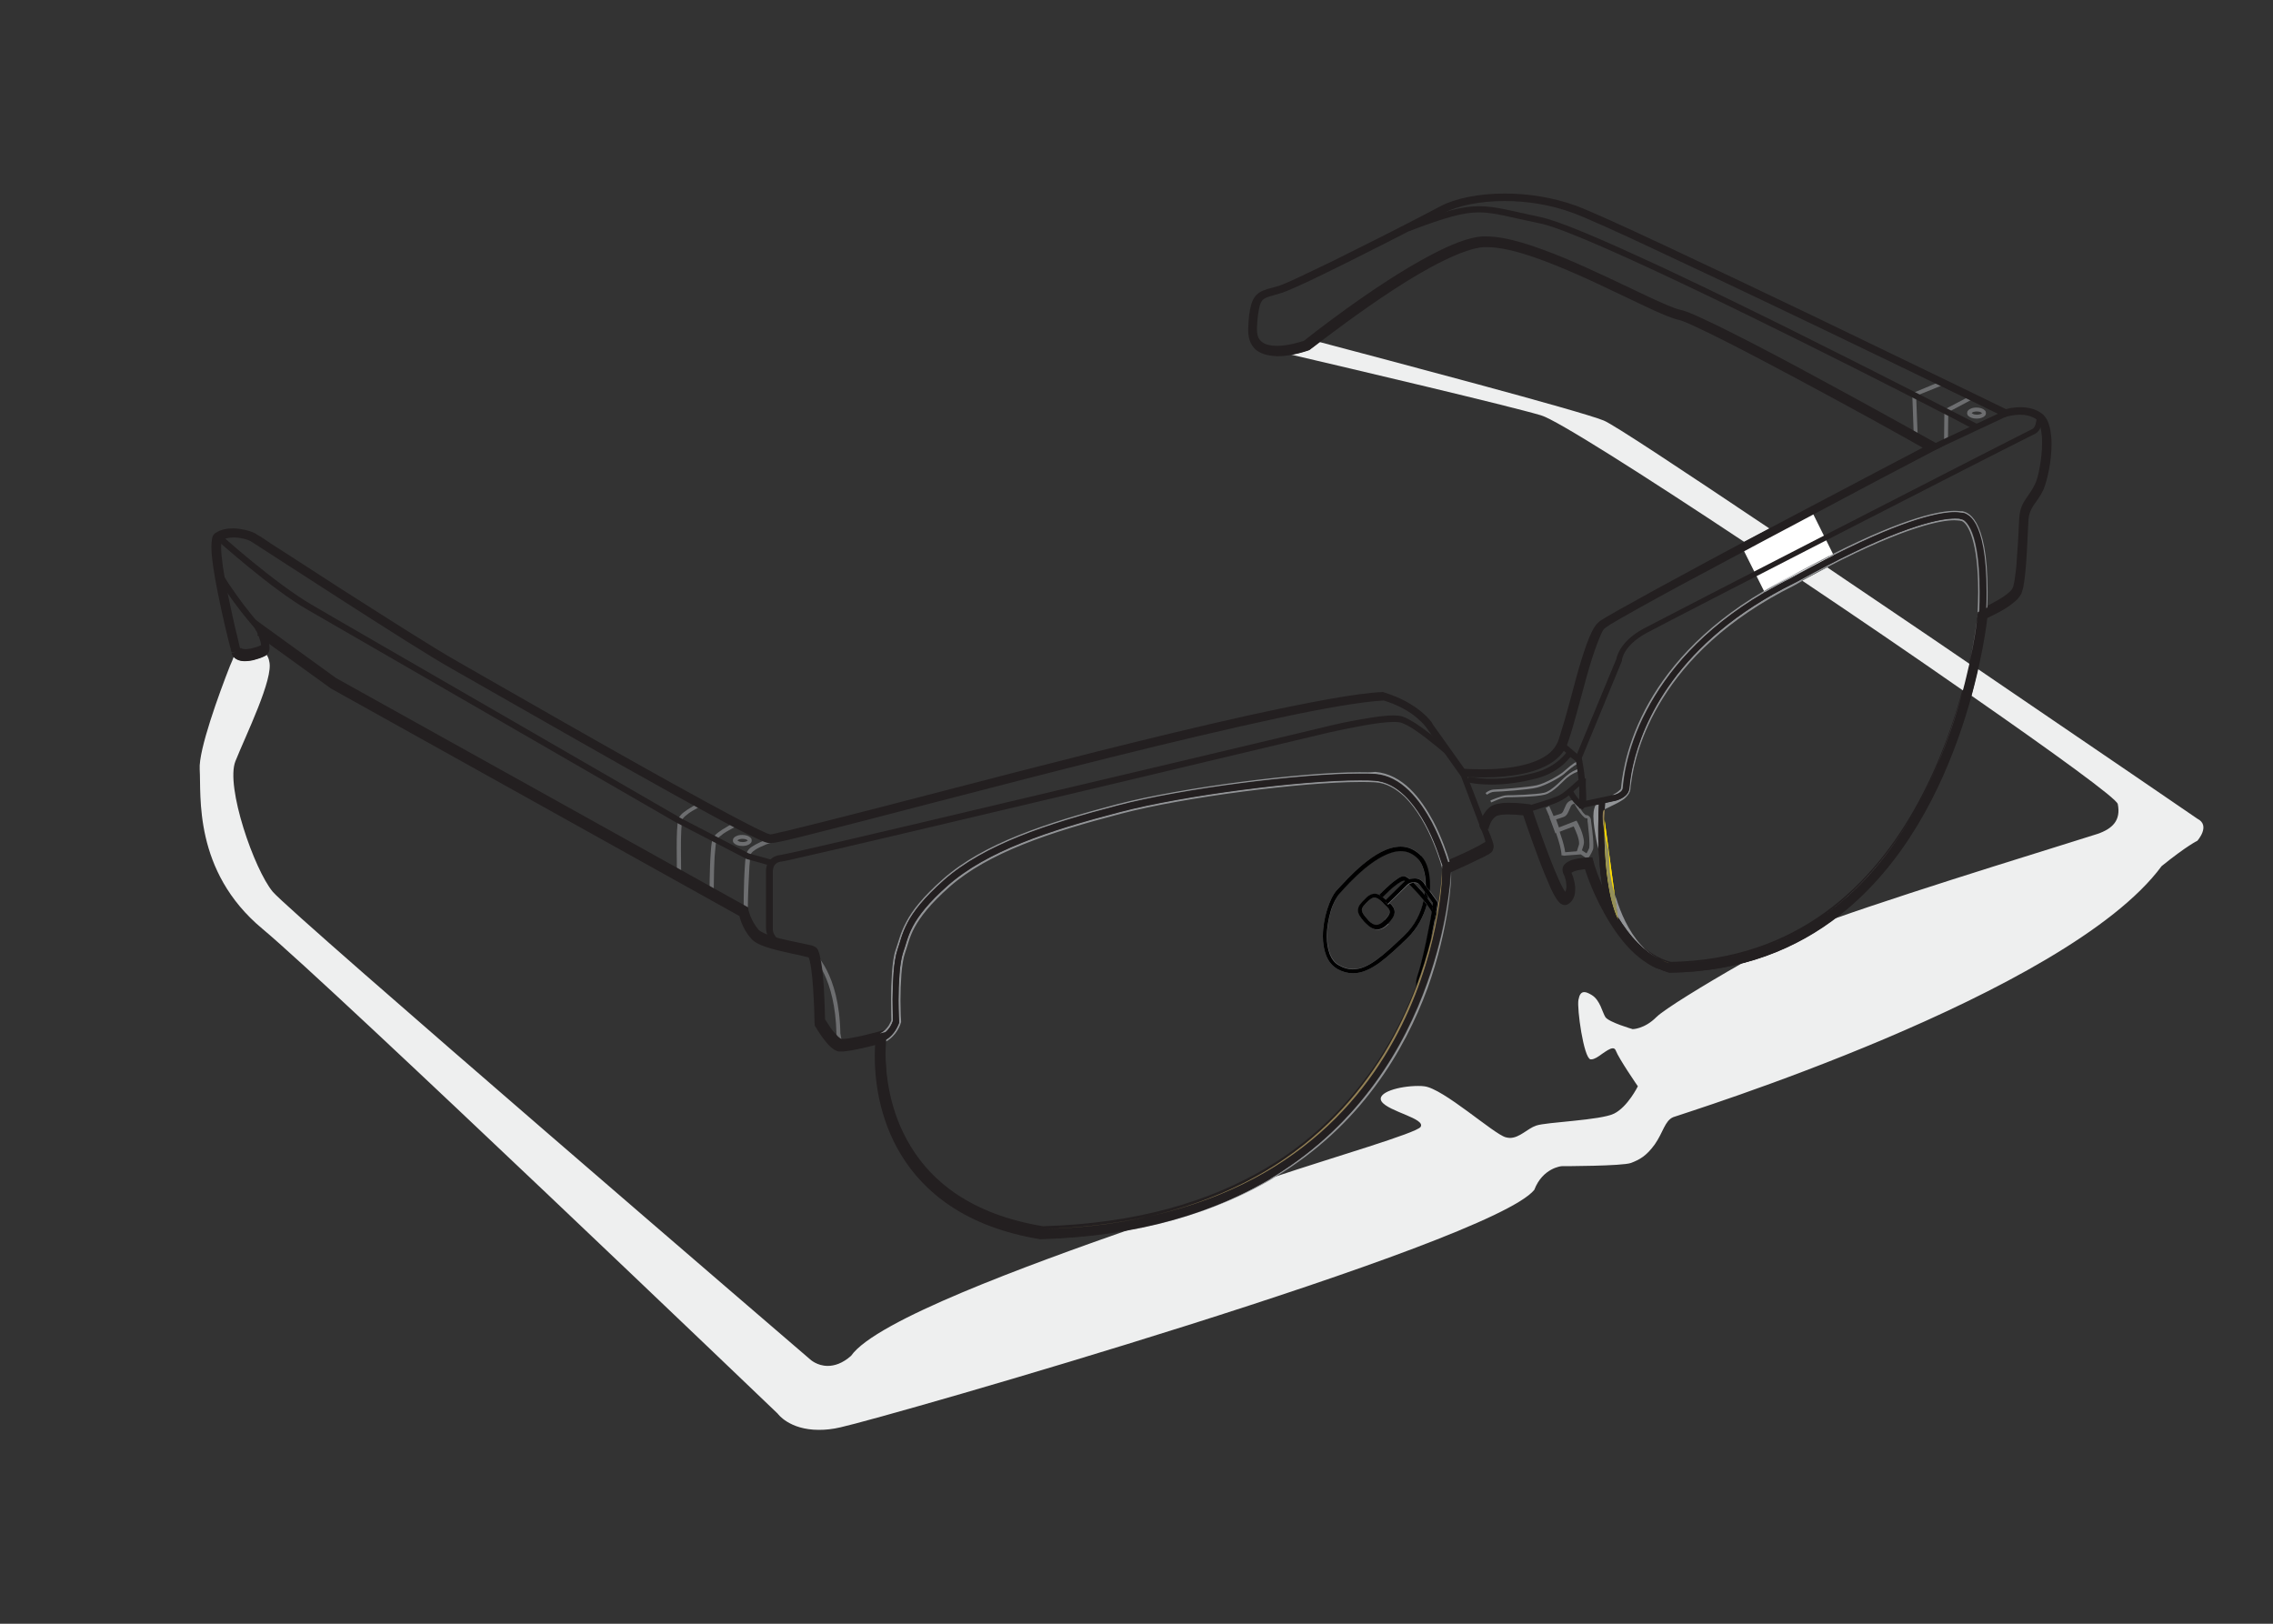 <?xml version="1.0" encoding="utf-8"?>
<!-- Generator: Adobe Illustrator 19.1.0, SVG Export Plug-In . SVG Version: 6.00 Build 0)  -->
<svg version="1.1" id="Layer_1" xmlns="http://www.w3.org/2000/svg" xmlns:xlink="http://www.w3.org/1999/xlink" x="0px" y="0px"
	 viewBox="0 0 700 500" style="enable-background:new 0 0 700 500;" xml:space="preserve">
<rect x="0" y="0" width="700" height="500" fill="#333333" stroke="none"/>
<style type="text/css">
	.st0{clip-path:url(#SVGID_2_);fill:#EEEFEF;}
	.st1{clip-path:url(#SVGID_2_);fill:#6D6E70;}
	.st2{fill:#6D6E70;}
	.st3{clip-path:url(#SVGID_4_);fill:#6D6E70;}
	.st4{fill:#FFFFFF;}
	.st5{clip-path:url(#SVGID_6_);fill:#808184;}
	.st6{clip-path:url(#SVGID_6_);fill:#231F20;}
	.st7{fill:#231F20;}
	.st8{clip-path:url(#SVGID_8_);fill:#231F20;}
	.st9{clip-path:url(#SVGID_10_);fill:#231F20;}
	.st10{clip-path:url(#SVGID_12_);fill:#FFF100;}
	.st11{clip-path:url(#SVGID_12_);fill:#231F20;}
	.st12{clip-path:url(#SVGID_12_);}
	.st13{clip-path:url(#SVGID_12_);fill:#938155;}
	.st14{clip-path:url(#SVGID_12_);fill:#929497;}
	.st15{clip-path:url(#SVGID_12_);fill:#8D8F91;}
	.st16{clip-path:url(#SVGID_12_);fill:#EEEFEF;}
	.st17{clip-path:url(#SVGID_12_);fill:#FFD900;}
	.st18{clip-path:url(#SVGID_12_);fill:#948F5A;}
</style>
<g>
	<defs>
		<rect id="SVGID_1_" x="61.5" y="59.6" width="617" height="380.8"/>
	</defs>
	<clipPath id="SVGID_2_">
		<use xlink:href="#SVGID_1_"  style="overflow:visible;"/>
	</clipPath>
	<path class="st0" d="M402.7,104.6c-0.2,0-0.2,0.1-0.2,0.2C402.5,104.7,402.6,104.6,402.7,104.6 M406.3,105.3
		c-0.5,0.4-0.9,0.7-1.2,1c-1.1,0.8-1.7,1.3-1.7,1.3l-0.2,0.1l-0.2,0.1c-0.1,0-2.4,0.9-5.4,1.4c18.4,4.3,66.9,15.7,77,18.7
		c4.8,1.4,31.4,18.3,62.6,39c2.6-1.4,5.2-2.8,7.8-4.1c-27-18.1-48.1-32.1-51.1-33.3C486.6,126.5,427.4,110.9,406.3,105.3
		 M397.2,106.4l-0.6,0.1C396.8,106.5,397,106.5,397.2,106.4 M82.1,201.6c-0.1,0.1-0.2,0.2-0.3,0.2c-0.7,0.4-1.7,0.8-2.8,1.1
		c-1.1,0.3-2.4,0.6-3.6,0.6c-0.8,0-1.6-0.1-2.4-0.5c-0.4-0.2-0.7-0.4-1-0.8c-0.3,0.8-0.7,1.8-1.2,2.9c-3.3,8.4-9.7,25.9-9.3,31.8
		c0.5,7.8-2.1,31.3,19.3,49.1c21.4,17.8,158.7,149.3,158.7,149.3s3.5,5,12.7,5c2,0,4.2-0.2,6.7-0.8c14.1-3.1,200-56.4,213.6-73.1
		c2.6-6.8,8.4-7.3,8.4-7.3s18.8,0,21.4-1c2.6-1,4.7-2.1,7.3-5.7c2.6-3.7,3.1-7.3,5.7-8.4c2.6-1,121.1-37.6,150.4-77.3
		c7.8-6.3,11-7.8,11-7.8s4.2-4.7,0-6.8c0,0-31.1-21.3-67.6-46.1c-0.6,2.5-1.2,5.3-2,8.2c25.6,17.8,44.8,31.7,45.1,33.4
		c1,5-1.6,7.6-6.3,9.2c-3.8,1.3-55.1,16.9-81,26.1c-8,6-17.4,10.8-28.4,13.7c-11.6,6.6-24,14.2-26.4,16.6c-3.7,3.7-7.3,3.7-7.3,3.7
		s-7.3-2.1-8.4-3.7c-1-1.6-1.6-5.2-4.2-6.8c-1-0.6-1.7-0.9-2.3-0.9c-1,0-1.5,0.8-1.8,2.4c-0.5,2.6,1.6,17.8,3.7,18.3
		c0.1,0,0.2,0,0.3,0c0.9,0,2.1-0.8,3.3-1.7c1.2-0.8,2.4-1.7,3.3-1.7c0.4,0,0.7,0.2,0.9,0.7c1,2.6,6.8,11,6.8,11s-3.1,6.3-7.3,8.4
		c-4.2,2.1-20.9,2.6-24,3.7c-2.7,0.9-5.1,3.8-8.1,3.8c-0.4,0-0.9-0.1-1.3-0.2c-3.7-1-19.3-15.1-25.1-15.7c-0.6-0.1-1.2-0.1-1.9-0.1
		c-5.7,0-13,2-11.2,4.8c2.1,3.1,13.6,5.2,12,7.8c-1.2,1.9-26.8,9.3-45,15.4c-11.9,7.1-26.3,12.7-43.8,15.9
		c-32,11.2-79,28.3-86.6,39.2c-2.7,2.4-5.2,3.1-7.2,3.1c-3.3,0-5.4-2-5.4-2S89.7,281.4,84,274.6c-5.7-6.8-14.6-32.4-11.5-40.2
		c3.1-7.8,11.9-25.6,10.4-30.8C82.8,202.9,82.5,202.2,82.1,201.6"/>
	<path class="st1" d="M249.8,294.1L249.8,294.1c0.8,0.7,7.4,6.9,7.8,24.2l0,0.1l0,0l0.7,3.9l1.2-0.2c0,0,0,0-0.7-3.9l-0.6,0.1l0.6,0
		c-0.3-18.7-8.1-25-8.2-25.1L249.8,294.1z"/>
	<path class="st1" d="M237.6,258c0,0-1.7,0.5-3.4,1.3c-0.9,0.4-1.8,0.9-2.6,1.4c-0.8,0.5-1.4,1.2-1.7,2c-0.2,0.7-0.4,2.1-0.5,3.9
		c-0.4,5.4-0.4,14.1-0.4,14.1l1.3,0c0,0,0-3.9,0.2-8c0.1-2.1,0.2-4.2,0.3-6c0.1-1.8,0.3-3.2,0.4-3.6c0.1-0.4,0.6-0.9,1.2-1.3
		c1-0.7,2.4-1.3,3.6-1.8c0.6-0.2,1.1-0.4,1.5-0.5c0.4-0.1,0.6-0.2,0.6-0.2L237.6,258z"/>
	<path class="st1" d="M216.6,246.6c0,0-1.7,0.7-3.4,1.8c-0.9,0.5-1.8,1.1-2.6,1.7c-0.8,0.6-1.4,1.3-1.7,2.1c-0.2,0.7-0.3,2-0.4,3.6
		c-0.1,1.6-0.1,3.6-0.1,5.6c0,4.4,0.1,8.6,0.1,8.6l1.3,0c0,0-0.1-4.2-0.1-8.6c0-2,0-3.9,0.1-5.6c0.1-1.6,0.2-2.9,0.3-3.3
		c0.1-0.4,0.6-1,1.3-1.5c1-0.9,2.5-1.7,3.6-2.3c0.6-0.3,1.1-0.6,1.5-0.7c0.4-0.2,0.6-0.3,0.6-0.3L216.6,246.6z"/>
	<path class="st1" d="M230.9,258.8h-0.6h0.1l-0.1,0l0,0h0.1l-0.1,0l-0.1,0.1c-0.2,0.2-0.8,0.4-1.5,0.4c-0.5,0-1-0.1-1.3-0.3
		l-0.3-0.2l0,0l-0.1,0h0.1l0,0l-0.1,0h0.1h-0.1l0.1,0l0,0h-0.1l0.1,0l0.1-0.1c0.2-0.2,0.8-0.4,1.5-0.4c0.5,0,1,0.1,1.3,0.3l0.3,0.2
		l0,0l0.1,0h-0.1l0,0l0.1,0h-0.1H230.9h0.6c0-0.3-0.1-0.6-0.3-0.8c-0.6-0.6-1.5-0.9-2.6-0.9c-0.7,0-1.4,0.1-1.9,0.4
		c-0.3,0.1-0.5,0.3-0.7,0.5s-0.3,0.5-0.3,0.8c0,0.3,0.1,0.6,0.3,0.8c0.6,0.6,1.5,0.9,2.6,0.9c0.7,0,1.4-0.1,1.9-0.4
		c0.3-0.1,0.5-0.3,0.7-0.5c0.2-0.2,0.3-0.5,0.3-0.8H230.9z"/>
	<path class="st1" d="M227.1,252.9c0,0-1.7,0.7-3.4,1.8c-0.9,0.5-1.8,1.1-2.6,1.7c-0.8,0.6-1.4,1.3-1.7,2.1
		c-0.2,0.7-0.4,2.1-0.5,3.8c-0.4,5.1-0.4,13.3-0.4,13.3l1.3,0c0,0,0-3.6,0.1-7.5c0.1-2,0.1-4,0.3-5.7c0.1-1.7,0.3-3,0.4-3.5
		c0.1-0.4,0.6-1,1.3-1.5c1-0.9,2.5-1.7,3.6-2.3c0.6-0.3,1.1-0.6,1.5-0.7c0.4-0.2,0.6-0.3,0.6-0.3L227.1,252.9z"/>
	<path class="st1" d="M437.2,264l-0.5,0.4c1.3,1.4,2.3,4.4,2.3,8c0,5.1-1.8,11.2-6.4,15.5c-3.1,3-5.9,5.6-8.5,7.5
		c-2.6,1.9-5,3-7.4,3c-1.4,0-2.8-0.4-4.2-1.2c-1.4-0.7-2.3-2-2.9-3.5c-0.6-1.6-0.9-3.4-0.9-5.4c0-2.6,0.5-5.4,1.2-7.8
		c0.7-2.4,1.8-4.4,2.7-5.5c1.5-1.7,4.4-4.9,7.9-7.8c3.4-2.9,7.4-5.2,10.9-5.2c1.9,0,3.7,0.7,5.4,2.5L437.2,264l0.5-0.4
		c-1.8-2-4-2.9-6.3-2.9c-4,0-8.2,2.6-11.7,5.5c-3.5,2.9-6.5,6.2-8,7.9c-1.2,1.3-2.2,3.5-3,6c-0.8,2.5-1.3,5.4-1.3,8.2
		c0,2.1,0.3,4.1,1,5.9c0.7,1.8,1.8,3.2,3.5,4.2c1.6,0.9,3.2,1.3,4.8,1.3c2.8,0,5.4-1.3,8.1-3.2c2.7-2,5.5-4.6,8.6-7.6
		c4.9-4.7,6.8-11.1,6.8-16.4c0-3.7-0.9-7-2.6-8.8L437.2,264z"/>
	<path class="st1" d="M427,283.9l-0.5-0.4c-1,1-1.8,1.5-2.5,1.4c-0.7,0-1.5-0.4-2.5-1.4l-0.6-0.6l-0.4,0.4l0.5-0.4
		c-1.2-1.3-1.7-2.2-1.6-2.7c0-0.3,0.1-0.5,0.3-0.9c0.2-0.4,0.7-0.8,1.2-1.4l0,0l0,0c1-1,1.7-1.5,2.4-1.5c0.6,0,1.4,0.4,2.5,1.5
		l0.6,0.5l0,0l0,0c1.2,1,1.6,1.7,1.6,2.3c0,0.6-0.5,1.5-1.6,2.6L427,283.9l0.5,0.4c1.1-1.2,1.9-2.2,2-3.5c0-1.2-0.7-2.2-2.1-3.3
		l-0.4,0.5l0.4-0.4l-0.6-0.5c-1.2-1.2-2.3-1.8-3.4-1.8c-1.3,0-2.3,0.8-3.3,1.9l0.5,0.4l-0.4-0.4c-0.6,0.6-1,1.1-1.4,1.6
		c-0.3,0.5-0.6,1-0.5,1.6c0,1.2,0.7,2.1,2,3.5l0,0l0.6,0.6l0.4-0.4l-0.4,0.4c1.1,1.1,2.2,1.8,3.4,1.8c1.2,0,2.3-0.7,3.4-1.8
		L427,283.9z"/>
	<path class="st1" d="M611,127.2h-0.6h0.1l-0.1,0l0,0h0.1l-0.1,0l-0.1,0.1c-0.2,0.2-0.8,0.4-1.5,0.4c-0.5,0-1-0.1-1.3-0.3l-0.3-0.2
		l0,0l-0.1,0h0.1l0,0l-0.1,0h0.1h-0.1l0.1,0l0,0h-0.1l0.1,0l0.1-0.1c0.2-0.2,0.8-0.4,1.5-0.4c0.5,0,1,0.1,1.3,0.3l0.3,0.2l0,0l0.1,0
		h-0.1l0,0l0.1,0h-0.1H611h0.6c0-0.3-0.1-0.6-0.3-0.8c-0.6-0.6-1.5-0.9-2.6-0.9c-0.7,0-1.4,0.1-1.9,0.4c-0.3,0.1-0.5,0.3-0.7,0.5
		c-0.2,0.2-0.3,0.5-0.3,0.8c0,0.3,0.1,0.6,0.3,0.8c0.6,0.6,1.5,0.9,2.6,0.9c0.7,0,1.3-0.1,1.9-0.4c0.3-0.1,0.5-0.3,0.7-0.5
		c0.2-0.2,0.3-0.5,0.3-0.8H611z"/>
	<path class="st1" d="M425.7,276.3c0,0,0.3-0.3,0.8-0.8c0.7-0.8,1.9-1.9,3.1-2.8c0.6-0.5,1.2-0.9,1.7-1.2c0.5-0.3,0.9-0.4,1.1-0.4
		l0.1,0c0.1,0,0.4,0.2,0.8,0.5c1.3,1.1,3.7,3.6,5.6,6.2c1,1.3,1.9,2.6,2.5,3.8c0.6,1.2,1,2.2,1,2.8l-0.1,0.4l1.2,0.4
		c0.1-0.3,0.1-0.5,0.1-0.8c0-1.2-0.6-2.5-1.4-4c-1.3-2.2-3.2-4.7-5-6.7c-0.9-1-1.7-1.9-2.5-2.5c-0.7-0.7-1.3-1.1-1.8-1.3l-0.5-0.1
		c-0.8,0-1.5,0.4-2.3,1c-2.4,1.6-5.2,4.7-5.2,4.7L425.7,276.3z"/>
	<path class="st1" d="M427.4,278.5l6.3-6.1l-0.4-0.4l0.3,0.5l0,0c0.2-0.1,1.2-0.6,2.1-0.6c0.8,0,1.4,0.2,2.1,1.3l0,0l3.8,5.3
		l0.5-0.4l-0.6-0.1c0,0-0.6,3.7-1.5,8.4c-0.9,4.7-2.1,10.3-3.3,13.9c-0.4,1.1-0.5,2.1-0.5,2.9c0,0.5,0,0.9,0.2,1.2l0.2,0.5
		c0.1,0.1,0.3,0.3,0.7,0.3c0.3,0,0.5-0.2,0.6-0.3l0.3-0.5l-1.1-0.5l-0.1,0.2l0.3,0.3V304l-0.3,0.1l0.3,0.3V304v0.4l0.3-0.3l-0.3-0.1
		v0.4l0.3-0.3l0,0l0,0l0,0l0,0l0,0c0,0-0.1-0.4-0.1-0.9c0-0.7,0.1-1.6,0.5-2.5c2.6-7.6,4.9-22.5,4.9-22.6l0-0.3l-3.9-5.4l-0.5,0.4
		l0.5-0.3c-0.8-1.5-2.1-2-3.2-2c-1.5,0-2.8,0.8-2.8,0.9l-0.1,0l-6.3,6.2L427.4,278.5z"/>
</g>
<polygon class="st2" points="590.6,134.9 590.1,121.9 598.5,118.5 598,117.3 588.9,121.1 589.4,135 "/>
<polygon class="st2" points="599.9,135.9 600,126.9 607.5,122.9 607,121.8 598.8,126.1 598.7,135.9 "/>
<g>
	<defs>
		<rect id="SVGID_3_" x="61.5" y="59.6" width="617" height="380.8"/>
	</defs>
	<clipPath id="SVGID_4_">
		<use xlink:href="#SVGID_3_"  style="overflow:visible;"/>
	</clipPath>
	<path class="st3" d="M476,248.8c0,0,0.3,0.6,0.7,1.6c1.4,3,4.1,9.6,4.2,13l1.2,0c-0.1-2.6-1.4-6.3-2.6-9.5
		c-1.2-3.1-2.4-5.7-2.4-5.7L476,248.8z"/>
	<path class="st3" d="M481.5,263.5l5.3-0.4l0.1-0.4l0.7-2.2c0.1-0.4,0.2-0.7,0.2-1.1c0-1.3-0.5-2.8-1-4.1c-0.5-1.2-1-2.1-1-2.1
		l-0.3-0.5l-5.4,2.1l-1.1-3.1l-0.6,0.2l0.2,0.6c0,0,2.1-0.6,3.1-1c0.7-0.3,1-0.9,1.3-1.5c0.3-0.6,0.5-1.2,0.8-1.8
		c0.2-0.3,0.4-0.5,0.6-0.6l0.6-0.1l0.1,0l0,0l0-0.1l0,0.1h0l0-0.1l0,0.1l0.1-0.6l-0.5,0.3c0,0,0.6,1.2,1.4,2.3
		c0.4,0.6,0.8,1.2,1.2,1.6c0.2,0.2,0.4,0.4,0.6,0.6c0.2,0.2,0.5,0.3,0.8,0.3l0.1,0l0.1,0.2l0,0.4v0.1l0,0.1l0,0.1
		c0,0,0.2,1.2,0.3,2.7c0.2,1.5,0.3,3.3,0.3,4.5c0,0.6-0.1,1.1-0.1,1.1c-0.2,0.5-0.5,1-0.7,1.4c-0.2,0.4-0.4,0.6-0.4,0.6l0.5,0.4
		l0.3-0.5l-2.6-1.7l-0.7,1l3.1,2.1l0.4-0.5c0,0,0.7-1,1.2-2.2c0.2-0.4,0.2-0.9,0.2-1.6c0-2.6-0.7-7.3-0.7-7.3l-0.6,0.1l0.6,0.1
		l0-0.2c0-0.2,0-0.6-0.2-1c-0.1-0.2-0.2-0.4-0.5-0.6c-0.2-0.2-0.5-0.3-0.9-0.3v0.2l0-0.2l0,0v0.2l0-0.2l0,0c-0.1,0-0.4-0.3-0.8-0.7
		c-0.5-0.6-1.1-1.5-1.5-2.2c-0.4-0.7-0.7-1.3-0.7-1.3l-0.1-0.3l-0.3-0.1l-0.4,0c-0.3,0-0.7,0-1.1,0.2c-0.4,0.2-0.9,0.6-1.2,1.2
		c-0.3,0.7-0.6,1.4-0.8,1.8c-0.2,0.5-0.5,0.8-0.7,0.9c-0.4,0.2-1.2,0.4-1.8,0.6c-0.6,0.2-1.2,0.4-1.2,0.4l-0.6,0.2l1.8,4.9l6.1-2.3
		l-0.2-0.6l-0.5,0.3c0,0,0.1,0.2,0.3,0.6c0.5,1.1,1.6,3.5,1.6,5c0,0.3,0,0.5-0.1,0.7l-0.7,2.2l0.6,0.2l-0.1-0.6l-4.9,0.4
		L481.5,263.5z"/>
</g>
<rect x="539.3" y="162" transform="matrix(0.894 -0.448 0.448 0.894 -17.784 264.63)" class="st4" width="22.9" height="15.8"/>
<polygon class="st4" points="564.5,171.8 564.2,171.3 544.3,181.3 537.8,168.3 557.1,158.6 563.9,172.1 564.5,171.8 564.2,171.3 
	564.5,171.8 565,171.6 557.7,156.9 536.1,167.7 543.7,182.9 565.3,172.1 565,171.6 "/>
<g>
	<defs>
		<rect id="SVGID_5_" x="61.5" y="59.6" width="617" height="380.8"/>
	</defs>
	<clipPath id="SVGID_6_">
		<use xlink:href="#SVGID_5_"  style="overflow:visible;"/>
	</clipPath>
	<path class="st5" d="M485.9,234.4c-1.7,0.7-3.2,2.3-4.6,3.4c-1.4,1.1-5.4,3.4-8,4c-2.5,0.6-11.6,1.3-13,1.3c-1.6,0-2.8,1.1-2.8,1.1
		l0.4,0.5l0.2-0.1c0.4-0.3,1.3-0.8,2.2-0.8c1.5,0,10.4-0.6,13.1-1.3c2.7-0.7,6.7-2.9,8.2-4.1c1.4-1.2,3-2.7,4.5-3.3L485.9,234.4z"/>
	<path class="st5" d="M459.2,247.1c0,0,0.9-0.4,1.9-0.8c1-0.4,2.3-0.8,2.9-0.8c1.5,0,9-0.1,11.7-0.8c2.8-0.7,5.6-4.2,7-5.3
		c1.4-1.1,2.4-1.5,4-2.2l-0.2-0.6c-1.6,0.6-2.7,1.1-4.1,2.3c-1.5,1.2-4.4,4.6-6.8,5.2c-2.5,0.6-10.1,0.8-11.5,0.8
		c-0.8,0-2,0.4-3.1,0.8c-1.1,0.4-2,0.8-2,0.8L459.2,247.1z"/>
	<path class="st6" d="M66.7,166.2c0,0,17,15.3,28.1,21.6c10.9,6.3,113.3,65.4,113.3,65.4l0,0l21.8,11.3l7.8,2.2l0.5-1.8l-7.6-2.1
		l-21.6-11.2l-0.4,0.8l0.5-0.8c0,0-25.6-14.8-52.6-30.4s-55.3-31.9-60.7-35.1c-5.3-3.1-12.3-8.4-17.9-13c-2.8-2.3-5.3-4.4-7-5.9
		c-1.8-1.5-2.8-2.5-2.8-2.5L66.7,166.2z"/>
	<path class="st6" d="M66.8,177.8c0,0,3.2,5.1,7.5,10.6c2.2,2.8,4.6,5.7,7.1,8.1C84,199,86.5,201,89,202l0.7-1.7
		c-2.1-0.8-4.5-2.7-6.9-5.1c-3.6-3.5-7.3-8.2-9.9-11.9c-1.3-1.9-2.5-3.5-3.2-4.7s-1.2-1.9-1.2-1.9L66.8,177.8z"/>
</g>
<polyline class="st7" points="617.2,126.5 594.8,137 595.6,138.7 618,128.2 "/>
<g>
	<defs>
		<rect id="SVGID_7_" x="61.5" y="59.6" width="617" height="380.8"/>
	</defs>
	<clipPath id="SVGID_8_">
		<use xlink:href="#SVGID_7_"  style="overflow:visible;"/>
	</clipPath>
	<path class="st8" d="M609.2,130.7c0,0-28.9-14.9-60.1-30.4c-15.6-7.7-31.8-15.6-45.3-21.7c-13.5-6.2-24.2-10.6-29.1-11.7
		c-9.2-1.9-13.9-3.4-19.2-3.4c-5.4,0-11,1.6-22.3,5.9l0.7,1.8c11.3-4.3,16.7-5.8,21.6-5.8c4.8,0,9.4,1.5,18.8,3.4
		c4.5,0.9,15.3,5.4,28.7,11.5c20.2,9.2,46.5,22.2,67.8,32.9c10.6,5.4,20,10.1,26.7,13.6c3.4,1.7,6.1,3.1,7.9,4.1
		c1.9,1,2.9,1.5,2.9,1.5L609.2,130.7z"/>
	<path class="st8" d="M446.4,267.3c0,0-1.8-6.9-5.5-13.9c-1.8-3.5-4.2-7.1-7.1-9.9c-2.9-2.8-6.4-4.8-10.4-5.1
		c-1.4-0.1-3-0.1-4.8-0.1c-17.9,0-54.3,4.6-74.4,9.8c-22,5.8-41.1,12-53.6,23c-6.2,5.5-9.4,9.6-11.2,13.1c-1.8,3.4-2.3,6.1-3.1,8.3
		c-0.6,1.8-1,4.4-1.2,7.1c-0.2,2.7-0.3,5.7-0.3,8.2c0,3.8,0.1,6.7,0.1,6.7l0.9,0l-0.9-0.2l0,0c0,0.2-0.3,1-1,2c-0.6,1-1.6,2-2.9,2.5
		l0.7,1.7c2-0.8,3.2-2.2,3.9-3.5c0.7-1.2,1-2.2,1.1-2.3l0-0.1l0-0.1c0,0,0-0.7-0.1-1.9c0-1.2-0.1-2.9-0.1-4.7c0-2.5,0.1-5.4,0.3-8.1
		c0.2-2.7,0.6-5.1,1.1-6.6c0.9-2.4,1.3-4.9,3-8.1c1.7-3.2,4.7-7.2,10.8-12.6c12-10.6,31-16.9,52.9-22.6c19.8-5.2,56.2-9.8,73.9-9.8
		c1.8,0,3.3,0,4.7,0.1c3.5,0.2,6.6,2,9.3,4.6c4,3.9,7.1,9.6,9,14.3c1,2.4,1.7,4.5,2.2,6c0.2,0.8,0.4,1.4,0.5,1.8
		c0.1,0.4,0.2,0.6,0.2,0.6L446.4,267.3z"/>
	<path class="st8" d="M241.2,290.6L241.2,290.6c-0.2-0.1-1-0.7-1.8-1.5c-0.8-0.9-1.5-2-1.4-3.2v-9.8v-7.2v-0.1l0-0.1v0l0-0.3
		c0-0.4,0.1-1.2,0.4-1.8c0.4-0.6,0.9-1.1,2.2-1.3c0.3,0,1.2-0.2,2.6-0.5c21.3-4.7,165.9-39.2,165.9-39.2c0,0,0.9-0.2,2.3-0.5
		c4.2-0.9,13.2-2.8,17.9-2.8c0.9,0,1.6,0.1,2.1,0.2c0.9,0.3,2.4,1,3.9,2c2.3,1.5,4.8,3.5,6.8,5.1c1,0.8,1.8,1.5,2.4,2
		c0.6,0.5,0.9,0.8,0.9,0.8l1.2-1.4c0,0-2.5-2.2-5.6-4.6c-1.5-1.2-3.2-2.4-4.8-3.5c-1.6-1-3.1-1.9-4.4-2.3c-0.7-0.2-1.6-0.3-2.6-0.3
		c-3.4,0-8.5,0.9-12.8,1.7c-4.3,0.8-7.8,1.7-7.8,1.7c0,0-2.6,0.6-7.1,1.7c-15.8,3.8-55.2,13.1-91.2,21.6c-18,4.3-35.1,8.3-47.9,11.3
		c-6.4,1.5-11.7,2.7-15.6,3.6c-1.9,0.4-3.5,0.8-4.6,1c-1.1,0.2-1.8,0.4-2,0.4c-1.8,0.2-3,1.2-3.6,2.2c-0.6,1-0.7,2.1-0.7,2.7
		c0,0.3,0,0.5,0,0.6l0.9-0.1h-0.9v17c0,2.1,1.1,3.6,2.1,4.7c1,1.1,2,1.6,2.1,1.7L241.2,290.6z"/>
</g>
<polyline class="st7" points="449.7,238.4 456.1,255.3 457.9,254.6 451.4,237.8 "/>
<g>
	<defs>
		<rect id="SVGID_9_" x="61.5" y="59.6" width="617" height="380.8"/>
	</defs>
	<clipPath id="SVGID_10_">
		<use xlink:href="#SVGID_9_"  style="overflow:visible;"/>
	</clipPath>
	<path class="st9" d="M627.2,128.7l0,0.1c0,0.3-0.1,1-0.3,1.8c-0.2,0.7-0.6,1.3-1,1.5c-8.3,4.1-111.7,57.2-119.6,61.4
		c-8.1,4.3-8.6,9.7-8.6,9.9l0.9,0.1l-0.9-0.4l-12.1,29.2L484,231l-0.8-0.6l-0.5,0.9l0,0c-0.3,0.5-3.3,4.8-9.9,6.6
		c-4.6,1.2-9.1,1.9-13.4,1.9c-2.5,0-4.9-0.2-7.1-0.7l-0.4,1.8c2.4,0.5,4.9,0.7,7.5,0.7c4.5,0,9.1-0.7,13.8-1.9
		c7.7-2,10.9-7.3,11-7.4l-0.8-0.5l-0.6,0.7l3.6,2.7l13.1-31.7l0-0.2l-0.3,0l0.3,0l0,0l-0.3,0l0.3,0c0-0.1,0.3-4.4,7.6-8.4
		c7.8-4.2,111.3-57.3,119.6-61.3c1.3-0.7,1.8-2,2.1-3c0.3-1,0.3-1.9,0.3-2L627.2,128.7z"/>
	<path class="st9" d="M469.2,250.5c0,0,2.3-0.6,4.9-1.5c1.3-0.4,2.7-0.9,3.9-1.3c1.2-0.4,2.3-0.9,3-1.3c1.6-0.9,3.1-2.2,4.2-3.3
		c0.6-0.5,1.1-1,1.5-1.3l0.5-0.3l0.1,0l-0.1-0.4v0.4l0.1,0l-0.1-0.4v0.4v-0.7l-0.1,0.7l0.1,0v-0.7l-0.1,0.7l0.2-0.9l-0.9,0l-0.1,8.4
		l10.8-2.3l-0.2-0.9l0.2,0.9c0,0,1-0.2,2.1-0.7c0.5-0.3,1.1-0.6,1.6-1.1c0.5-0.5,0.9-1.2,1-2c0.1-0.6,0.2-3.3,1.2-7.5
		c2.9-12.4,13-37.7,49.6-55.8l0,0l0,0c32-17.8,45.2-20,49.5-20c0.7,0,1.2,0.1,1.5,0.1l0.3,0.1l0,0l0.1-0.4l-0.2,0.4l0,0l0.1-0.4
		l-0.2,0.4l0.2,0.1l0.3,0l-0.1-0.9v0.9l0.1,0l-0.1-0.9v0.9h0c0.1,0,1.4,0.2,2.9,3.1c1.4,2.9,2.8,8.6,2.8,19.3c0,2.2-0.1,4.6-0.2,7.2
		l1.9,0.1c0.1-2.6,0.2-5.1,0.2-7.3c0-11.6-1.6-17.6-3.3-20.8c-0.9-1.6-1.8-2.5-2.6-3c-0.8-0.5-1.4-0.5-1.6-0.5l-0.1,0l0.1,0.9
		l0.4-0.9c-0.1-0.1-0.8-0.3-2.5-0.3c-4.9,0-18.3,2.3-50.4,20.2l0.5,0.8l-0.4-0.8c-24.7,12.2-37.7,27.8-44.4,40.6
		c-3.4,6.4-5.2,12.1-6.2,16.4c-1,4.3-1.2,7.1-1.2,7.7c0,0.3-0.2,0.6-0.5,0.9c-0.4,0.4-1.1,0.8-1.7,1c-0.3,0.1-0.6,0.2-0.7,0.2
		l-0.2,0.1l-0.1,0l0,0l-8.5,1.8l0.1-6.8l-0.7-0.2l-0.3,0c-0.4,0-0.6,0.1-0.9,0.3c-0.8,0.5-1.6,1.3-2.7,2.3c-1.1,0.9-2.3,2-3.4,2.6
		c-0.5,0.3-1.6,0.7-2.7,1.1c-1.8,0.6-4,1.3-5.7,1.8c-1.7,0.5-3,0.9-3,0.9L469.2,250.5z"/>
	<path class="st9" d="M492.4,246.7c0,0-0.2,3.4-0.2,8.3c0,4.6,0.2,10.4,1,16.1c0.8,5.7,2.1,11.1,4.6,14.9l1.6-1
		c-2.2-3.3-3.5-8.6-4.3-14.1c-0.8-5.5-1-11.3-1-15.8c0-2.4,0.1-4.5,0.1-5.9s0.1-2.3,0.1-2.3L492.4,246.7z"/>
	<path class="st9" d="M485.3,233.9l0.5-0.3l-0.6,0.2L485.3,233.9l0.5-0.3l-0.6,0.2c0,0,0.1,0.2,0.1,0.5c0.4,1.9,1.2,7.8,1.2,11.1
		c0,0.6,0,1.1-0.1,1.5l-0.1,0.4l0,0.1l0.2,0.1l-0.2-0.1l0,0l0.2,0.1l-0.2-0.1l0.7,0.6l0.5-0.8c-0.7-0.4-1.6-1.4-2.3-2.4
		c-0.3-0.5-0.6-1-0.8-1.3c-0.2-0.3-0.3-0.5-0.3-0.5l-1.6,0.9c0,0,0.5,0.9,1.3,2c0.8,1.1,1.7,2.3,2.9,3l0.7,0.4l0.5-0.6
		c0.4-0.5,0.4-0.9,0.5-1.4c0.1-0.5,0.1-1.1,0.1-1.7c0-2.1-0.3-5-0.6-7.5c-0.2-1.2-0.3-2.3-0.5-3.2c-0.1-0.4-0.1-0.8-0.2-1.1
		l-0.1-0.4l-0.2-0.4L485.3,233.9z"/>
	<path class="st9" d="M72.7,200.7l1.4-0.4c0,0-0.4-1.5-0.9-3.8c-0.9-3.5-2.1-9-3.2-14.3c-1.1-5.4-1.9-10.7-1.9-13.7
		c0-0.7,0.1-1.3,0.1-1.7l0.1-0.3v0l-0.5-0.3l0.3,0.4l0.2-0.2l-0.5-0.3l0.3,0.4c1-0.7,2.4-1,3.9-1c2,0,4.2,0.6,5.1,1.1
		c0,0,0.3,0.2,0.8,0.5c3.3,2.1,15.1,9.8,27.9,18c12.8,8.2,26.5,17,34,21.2c7.8,4.4,30.8,17.6,52.4,29.8
		c10.8,6.1,21.3,11.9,29.3,16.2c4,2.2,7.5,4,10.1,5.2c1.3,0.6,2.4,1.2,3.2,1.5c0.4,0.2,0.8,0.3,1.1,0.4c0.3,0.1,0.6,0.2,1,0.2l0.3,0
		c0.4,0,0.7-0.1,1.3-0.1c1.9-0.3,5.8-1.2,11.2-2.6c18.9-4.7,56.6-14.8,92.8-23.8c18.1-4.5,35.8-8.7,50.7-11.9
		c14.8-3.2,26.7-5.2,33-5.5l0-1.4l-0.4,1.3c5,1.5,8.4,3.6,10.5,5.4c1,0.9,1.8,1.6,2.2,2.1c0.2,0.3,0.4,0.5,0.5,0.6l0.1,0.1l0,0
		l0.2-0.1l-0.2,0.1l0,0l0.2-0.1l-0.2,0.1l0,0l10.8,15.2l0.6,0.1c0,0,2.7,0.3,6.4,0.3c3.8,0,8.9-0.3,13.6-1.5
		c4.7-1.2,9.1-3.3,11.5-7.3c0.4-0.7,0.8-1.7,1.2-3c1.5-4.4,3.5-12.3,5.5-19.5c1-3.6,2.1-7,3.1-9.7c0.5-1.3,1-2.5,1.4-3.4
		c0.4-0.9,0.9-1.5,1.1-1.6c0.1-0.1,0.7-0.5,1.6-1.1c3.5-2.1,11.5-6.6,21.5-12c15.1-8.1,34.6-18.5,50.5-26.9
		c7.9-4.2,14.9-7.9,19.9-10.5c5-2.6,8-4.2,8-4.2l2.3-1.2l-2.3-1.3c0,0-17.2-9.7-35.6-19.6c-9.2-5-18.6-10-26.4-13.9
		c-3.9-2-7.3-3.6-10.1-4.9c-2.8-1.3-4.8-2.1-6.2-2.4c-1.9-0.4-5.7-2.1-10.4-4.3c-7-3.3-16.2-7.8-25.2-11.6c-9-3.7-17.7-6.7-24.2-6.7
		c-0.4,0-0.8,0-1.2,0c-4.3,0.3-9.7,2.5-15.6,5.6c-17.7,9.2-39.4,26.6-39.4,26.6l0.9,1.1l-0.5-1.3l-0.2,0.1c-0.9,0.3-4.9,1.6-8.4,1.6
		c-1.8,0-3.4-0.3-4.5-1.1c-1-0.7-1.7-1.7-1.7-4l0-0.4c0.1-2.8,0.4-4.8,0.7-6.2c0.2-1,0.5-1.6,0.8-2.1c0.4-0.6,1-0.9,2-1.3
		c1-0.3,2.5-0.7,4.4-1.3c1.7-0.6,5.1-2.1,9.5-4.2c13-6.2,34.5-17.3,40.4-20.4c3.9-2.1,10.7-3.6,18.5-3.6c6.7,0,14.1,1.1,21.1,3.7
		c3.8,1.4,14.1,6,27.2,12.2c19.7,9.2,46.1,21.8,67.4,32.1c10.7,5.2,20.1,9.7,26.9,13c3.4,1.6,6.1,3,8,3.9c1.9,0.9,2.9,1.4,2.9,1.4
		l0.5,0.3l0.5-0.2l0.1,0c0.3-0.1,2.1-0.6,4.1-0.6c1.7,0,3.6,0.4,5,1.4c0.5,0.3,1,1.2,1.3,2.5c0.3,1.3,0.5,2.9,0.5,4.6
		c0,2.5-0.3,5.2-0.7,7.5c-0.4,2.4-1,4.4-1.5,5.4c-0.9,1.9-1.9,3.1-2.8,4.5c-1,1.4-1.8,3.1-2,5.5c-0.2,2.3-0.3,7.1-0.7,11.7
		c-0.1,2.3-0.3,4.6-0.6,6.5c-0.1,0.9-0.2,1.8-0.4,2.4c-0.1,0.7-0.3,1.2-0.4,1.4c-0.1,0.4-0.9,1.2-1.8,1.9c-1.5,1.2-3.6,2.3-5.3,3.2
		c-0.8,0.4-1.6,0.8-2.1,1.1c-0.5,0.3-0.8,0.4-0.8,0.4l-0.7,0.3l-0.1,0.8c0,0,0,0.4-0.1,1.2c-0.7,5.8-4.6,32.3-18.3,57.3
		c-6.8,12.5-16,24.6-28.5,33.6c-12.4,9-28.1,15-47.8,15.3l0,1.4l0.3-1.4c-3.9-1-7.4-3.3-10.4-6.4c-4.5-4.6-8-10.8-10.2-15.8
		c-1.1-2.5-2-4.7-2.5-6.3c-0.3-0.8-0.5-1.4-0.6-1.9s-0.2-0.7-0.2-0.7l-0.3-1.1l-1.1,0c0,0-1.8,0.1-3.6,0.4c-0.9,0.2-1.9,0.4-2.7,0.9
		c-0.4,0.2-0.8,0.5-1.2,0.9c-0.4,0.4-0.6,1-0.6,1.6c0,0.4,0.1,0.9,0.3,1.3c0.6,1.1,0.9,2.6,0.9,3.8c0,0.7-0.1,1.2-0.3,1.6
		c-0.2,0.4-0.4,0.6-0.6,0.7l0.4,1v-1.1l-0.4,0.1l0.4,1v-1.1v0.8l0.4-0.7c0,0-0.2-0.1-0.4-0.1v0.8l0.4-0.7l-0.1,0.2l0.2-0.2l0,0
		l-0.1,0.2l0.2-0.2c-0.1,0-0.5-0.6-1-1.4c-1.7-3-4.2-9.4-6.2-14.9c-1-2.8-1.9-5.4-2.6-7.3c-0.6-1.9-1-3.1-1-3.1l-0.3-0.8l-0.9-0.1
		c0,0-2.8-0.4-5.7-0.4c-1,0-1.9,0-2.8,0.2c-0.9,0.1-1.7,0.3-2.5,0.7c-1.6,0.9-2.5,2.4-3.1,3.6c-0.5,1.2-0.7,2.2-0.7,2.2l-0.1,0.5
		l0.2,0.4c0,0,0.1,0.2,0.3,0.6c0.3,0.5,0.6,1.4,0.9,2.2c0.3,0.8,0.5,1.7,0.5,1.9l0,0l0.6,0.1l-0.5-0.3l-0.1,0.3l0.6,0.1l-0.5-0.3
		l0,0l0.6,0.4l-0.5-0.6l-0.1,0.1l0.6,0.4l-0.5-0.6l0,0c-0.3,0.2-1.4,0.8-2.6,1.5c-1.9,1-4.4,2.2-6.5,3.1c-2,0.9-3.6,1.6-3.6,1.6
		l-0.8,0.4l0,0.9l0,0.3c-0.1,3.1-1.7,30-17.8,56.5c-8.1,13.2-19.8,26.4-36.7,36.4c-17,10-39.3,17-68.7,17.8l0,1.4l0.2-1.4
		c-22.3-3.7-34.3-13.9-40.8-24.7c-6.6-10.8-7.7-22.4-7.7-28.9c0-1.6,0.1-2.9,0.1-3.7c0-0.4,0.1-0.8,0.1-1l0-0.3l0.3-2.1l-2.1,0.6
		c0,0-0.5,0.2-1.4,0.4c-1.3,0.3-3.4,0.9-5.4,1.3c-2,0.4-4,0.8-4.9,0.7l-0.3,0h0c-0.1,0-0.6-0.3-1.2-0.9c-0.9-0.9-2-2.2-2.7-3.4
		c-0.4-0.6-0.7-1.1-0.9-1.4l-0.3-0.4l-0.1-0.1l-1.2,0.7l1.4,0c0,0-0.1-5.2-0.4-10.5c-0.2-2.7-0.4-5.3-0.8-7.5
		c-0.2-1.1-0.4-2-0.6-2.8c-0.1-0.4-0.3-0.7-0.4-1.1c-0.2-0.3-0.4-0.7-1-1c-0.5-0.2-0.9-0.4-1.5-0.5c-2.1-0.5-5.5-1.1-8.8-1.9
		c-1.6-0.4-3.2-0.9-4.5-1.4c-1.3-0.5-2.2-1.1-2.5-1.4c-1.2-1.4-2-3-2.5-4.2c-0.2-0.6-0.4-1.1-0.5-1.5l-0.1-0.4l0-0.1l0,0l-0.1-0.7
		l-126.9-70.6l-27.5-19.9l2.9,5.4l0.1,0.1c0.1,0.3,0.5,1,0.8,1.9c0.3,0.8,0.6,1.8,0.6,2.3l0,0.3l0.3,0.1l-0.2-0.3l-0.1,0.1l0.3,0.1
		l-0.2-0.3c-0.3,0.2-1.2,0.6-2.1,0.8c-0.9,0.3-2,0.5-2.8,0.5c-0.5,0-1-0.1-1.2-0.2l-0.2-0.2l0,0L72.7,200.7l-1.4,0.3
		c0.2,1,0.9,1.7,1.7,2.1c0.8,0.4,1.6,0.5,2.4,0.5c1.2,0,2.5-0.2,3.6-0.6c1.1-0.3,2.1-0.7,2.8-1.1c0.5-0.3,0.8-0.8,1-1.2
		c0.2-0.5,0.2-0.9,0.2-1.3c0-1.3-0.5-2.6-0.9-3.7c-0.4-1.1-0.9-1.9-0.9-1.9l-1.2,0.7l-0.8,1.1l22.7,16.4l126.4,70.4l0.7-1.2
		l-1.4,0.3c0,0.1,0.7,4.2,3.8,7.6c1,1.1,2.5,1.8,4.2,2.4c2.6,0.9,5.8,1.6,8.5,2.2c1.4,0.3,2.6,0.5,3.6,0.8c1,0.2,1.7,0.4,1.9,0.5
		l0.3-0.7l-0.6,0.5l0.2,0.2l0.3-0.7l-0.6,0.5l0.1-0.1l-0.2,0.1l0,0l0.1-0.1l-0.2,0.1c0,0,0.3,0.5,0.4,1.2c0.6,2.4,1,7.4,1.2,11.6
		c0.1,2.1,0.2,4.1,0.2,5.5c0,1.4,0.1,2.3,0.1,2.3l0,0.4l0.2,0.3c0,0,1,1.7,2.3,3.5c0.7,0.9,1.4,1.8,2.2,2.6c0.8,0.7,1.6,1.4,2.8,1.6
		l0,0c0.2,0,0.5,0,0.7,0c0.9,0,2.1-0.2,3.4-0.4c3.9-0.7,8.9-2.1,9-2.1l-0.4-1.4l-1.4-0.2c0,0-0.3,2.1-0.3,5.5
		c0,6.8,1.1,18.9,8.1,30.4c7,11.5,19.8,22.2,42.8,26l0.1,0l0.1,0c30.8-0.9,54.1-8.4,71.7-19.2c26.5-16.3,40-39.9,47-59.5
		c6.9-19.5,7.3-35,7.3-35.1l-1.4,0l0.6,1.3c0,0,3.1-1.4,6.4-2.9c1.6-0.8,3.3-1.6,4.6-2.2c0.7-0.3,1.2-0.7,1.7-0.9
		c0.2-0.1,0.4-0.3,0.6-0.4c0.2-0.2,0.4-0.3,0.6-0.6l0,0c0.3-0.5,0.3-1,0.4-1.3c0-0.7-0.2-1.3-0.4-1.9c-0.6-1.9-1.6-4-1.7-4.1
		L457,255l1.4,0.3l0,0c0-0.1,0.2-0.9,0.6-1.8c0.4-0.9,1-1.7,1.8-2.2c0.2-0.1,0.8-0.3,1.5-0.4c0.7-0.1,1.6-0.1,2.4-0.1
		c1.3,0,2.6,0.1,3.6,0.2c0.5,0,0.9,0.1,1.2,0.1c0.3,0,0.4,0.1,0.4,0.1l0.2-1.4l-1.3,0.4c0,0,2.3,6.9,4.9,13.8
		c1.3,3.5,2.7,6.9,3.9,9.6c0.6,1.3,1.2,2.4,1.8,3.3c0.3,0.4,0.6,0.8,0.9,1.1c0.2,0.2,0.4,0.3,0.6,0.4c0.2,0.1,0.5,0.3,0.9,0.3
		c0.2,0,0.5,0,0.7-0.1c1-0.4,1.7-1.2,2.1-2.1c0.4-0.9,0.5-1.8,0.5-2.8c0-1.7-0.5-3.5-1.2-5.1l0,0l-0.2,0.1h0.2l0-0.1l-0.2,0.1h0.2
		h-0.3l0.3,0.1l0-0.1h-0.3l0.3,0.1l-0.2-0.1l0.2,0.1l0,0l-0.2-0.1l0.2,0.1l0,0l0,0l0,0l0,0c0,0,0.4-0.3,0.9-0.5
		c0.8-0.3,2-0.5,2.9-0.6c0.5-0.1,0.9-0.1,1.2-0.1c0.3,0,0.4,0,0.4,0l-0.1-1.4l-1.4,0.4c0,0.1,2,7.1,6.3,14.7c2.1,3.8,4.8,7.8,8,11.1
		c3.3,3.3,7.2,6,11.8,7.1l0.2,0l0.2,0c21.7-0.3,38.8-7.3,52-17.7c19.9-15.6,31.2-38.7,37.6-57.8c6.4-19.1,7.9-34.3,7.9-34.4
		l-1.4-0.1l0.6,1.3c0,0,2.4-1.1,5-2.5c1.3-0.7,2.7-1.6,3.8-2.5c1.2-0.9,2.1-1.8,2.7-3c0.2-0.6,0.4-1.2,0.6-2c0.5-2.7,0.9-6.9,1.1-11
		c0.2-4.1,0.4-8.1,0.5-9.9c0.2-1.9,0.7-2.9,1.5-4.2c0.8-1.2,2-2.6,3.1-4.9c0.6-1.4,1.2-3.6,1.7-6.1c0.5-2.5,0.8-5.4,0.8-8
		c0-1.9-0.2-3.7-0.6-5.3c-0.4-1.6-1.1-3-2.3-4c-2.1-1.6-4.6-2-6.7-2c-2.8,0-4.9,0.7-5,0.8l0.4,1.3l0.6-1.3c0,0-29.2-14.2-60.4-29.2
		c-15.6-7.5-31.7-15.1-44.9-21.3c-13.2-6.2-23.4-10.8-27.4-12.3c-7.4-2.7-15.1-3.8-22.1-3.8c-8.1,0-15.2,1.5-19.8,3.9
		c-3.9,2.1-14.7,7.7-25.4,13c-5.3,2.7-10.6,5.3-14.9,7.3c-4.3,2.1-7.7,3.6-9.1,4.1c-1.5,0.5-2.8,0.8-3.9,1.1
		c-0.9,0.3-1.7,0.6-2.5,1.1c-1.2,0.8-2,2-2.5,3.8c-0.5,1.7-0.8,4-0.9,7.3l0,0.6c0,2.9,1.1,5.1,2.9,6.3c1.8,1.2,4,1.5,6.1,1.6
		c4.8,0,9.5-1.8,9.6-1.8l0.2-0.1l0.2-0.1c0,0,0.6-0.5,1.7-1.3c3.8-2.9,13.5-10.3,23.9-17.1c5.2-3.4,10.6-6.6,15.5-9
		c4.9-2.4,9.3-4,12.4-4.2c0.3,0,0.7,0,1.1,0c3.8,0,8.9,1.2,14.4,3.1c8.4,2.9,17.9,7.3,26,11.2c4.1,1.9,7.9,3.8,11,5.2
		c3.2,1.4,5.7,2.5,7.6,2.9c0.9,0.2,2.9,1,5.6,2.3c9.5,4.4,27.5,14,43,22.4c7.8,4.2,15,8.2,20.2,11.1c5.2,2.9,8.5,4.8,8.5,4.8
		l0.7-1.2l-0.7-1.2c0,0-24.4,12.8-49.4,26c-12.5,6.6-25.1,13.4-34.8,18.7c-4.9,2.7-9,5-12.1,6.7c-1.5,0.9-2.8,1.6-3.8,2.2
		c-1,0.6-1.6,1-2,1.4c-0.8,0.7-1.4,1.7-2,2.9c-2.1,4.3-4.3,12.1-6.2,19.4c-1,3.6-1.9,7.1-2.8,9.9c-0.4,1.4-0.8,2.6-1.1,3.6
		c-0.3,1-0.7,1.7-0.9,2c-1.7,3-5.4,4.9-9.8,6c-4.3,1.1-9.2,1.4-12.9,1.4c-1.8,0-3.4-0.1-4.4-0.1c-0.5,0-1-0.1-1.3-0.1
		c-0.3,0-0.4,0-0.4,0l-0.1,1.4l1.1-0.8l-10.4-14.6l-1.1,0.8l1.2-0.8c-0.1-0.2-4.1-6.2-14.9-9.5l-0.2-0.1l-0.2,0
		c-7.9,0.3-23.1,3.2-41.8,7.3c-28,6.2-63.6,15.4-92.9,23c-14.6,3.8-27.7,7.2-37.3,9.6c-4.8,1.2-8.8,2.2-11.7,2.9
		c-1.5,0.3-2.7,0.6-3.5,0.8c-0.9,0.2-1.5,0.3-1.6,0.2v0.5l0.1-0.5l-0.1,0v0.5l0.1-0.5l0,0l0,0h0l0,0l0,0c-0.1,0-0.8-0.2-1.6-0.6
		c-3.2-1.4-9.8-4.9-18.1-9.4c-25-13.6-65.4-36.9-76.3-43.1c-7.8-4.4-22.9-14.1-36.4-22.7c-6.7-4.3-13-8.4-17.8-11.5
		c-2.4-1.5-4.4-2.8-5.8-3.8c-0.7-0.5-1.3-0.8-1.8-1.1c-0.5-0.3-0.7-0.5-1-0.6c-1.5-0.7-3.8-1.3-6.4-1.4c-1.9,0-3.8,0.3-5.5,1.4
		c-0.8,0.5-1,1.2-1.1,1.9c-0.1,0.7-0.2,1.4-0.2,2.3c0,4.6,1.6,12.6,3.1,19.6c1.5,7,3.1,12.9,3.1,12.9l0,0L72.7,200.7z"/>
</g>
<polyline class="st7" points="486.7,233 482.1,229.1 480.9,230.6 485.5,234.5 "/>
<g>
	<defs>
		<rect id="SVGID_11_" x="61.5" y="59.6" width="617" height="380.8"/>
	</defs>
	<clipPath id="SVGID_12_">
		<use xlink:href="#SVGID_11_"  style="overflow:visible;"/>
	</clipPath>
	<path class="st10" d="M493.4,246.8c0,0-1.9,27.8,5.2,38.7L493.4,246.8z"/>
	<path class="st11" d="M492.4,246.7c0,0-0.2,3.4-0.2,8.3c0,4.6,0.2,10.4,1,16.1c0.8,5.7,2.1,11.1,4.6,14.9l1.6-1
		c-2.2-3.3-3.5-8.6-4.3-14.1c-0.8-5.5-1-11.3-1-15.8c0-2.4,0.1-4.5,0.1-5.9s0.1-2.3,0.1-2.3L492.4,246.7z"/>
	<path class="st12" d="M431.4,260.7L431.4,260.7c-4.1,0-8.2,2.6-11.7,5.5c-3.5,2.9-6.5,6.3-8,7.9c-1.2,1.3-2.2,3.5-3,6
		c-0.8,2.5-1.3,5.4-1.3,8.2c0,2.1,0.3,4.1,1,5.9c0.7,1.8,1.8,3.2,3.5,4.2c1.6,0.9,3.2,1.3,4.8,1.3h0c2.8,0,5.4-1.3,8.1-3.2
		c2.7-2,5.5-4.6,8.6-7.6c3.1-3,5-6.7,6-10.3c-0.2-0.3-0.4-0.5-0.6-0.8c-0.1-0.2-0.3-0.4-0.4-0.5c-0.8,3.8-2.7,7.7-5.9,10.7
		c-3.1,3-5.9,5.6-8.5,7.5c-2.6,1.9-5,3-7.4,3h0c-1.4,0-2.8-0.4-4.2-1.2c-1.4-0.7-2.3-2-2.9-3.5c-0.6-1.6-0.9-3.4-0.9-5.4
		c0-2.6,0.5-5.4,1.2-7.8c0.7-2.4,1.8-4.4,2.8-5.5c1.5-1.7,4.4-4.9,7.9-7.8c3.4-2.8,7.4-5.2,10.9-5.2h0c1.9,0,3.7,0.7,5.4,2.5
		l0.5-0.4l0.5-0.4l-0.5,0.4l-0.5,0.4c1.3,1.4,2.3,4.4,2.3,8c0,0.1,0,0.2,0,0.2l1.2,1.6c0.1-0.6,0.1-1.3,0.1-1.9c0-3.7-0.9-7-2.6-8.8
		C435.8,261.6,433.6,260.7,431.4,260.7 M438.8,274.6c0,0.3-0.1,0.6-0.1,1c0.4,0.4,0.7,0.9,1,1.3c0.1-0.3,0.1-0.5,0.1-0.8
		L438.8,274.6z"/>
	<path class="st12" d="M423.4,275.2c-1.3,0-2.3,0.8-3.3,1.9c-0.6,0.6-1,1.1-1.4,1.6c-0.3,0.5-0.5,1-0.5,1.6c0,1.2,0.7,2.1,1.9,3.5
		l0,0l0.6,0.6c1.1,1.1,2.2,1.8,3.4,1.8c1.2,0,2.3-0.7,3.4-1.8c1.1-1.2,1.9-2.2,2-3.5c0-1-0.5-1.9-1.5-2.8l-0.5,0.5l-0.9-0.9l0.4-0.4
		l-0.1-0.1c-0.3-0.3-0.7-0.6-1-0.9c-0.1,0.1-0.1,0.1-0.1,0.1l-0.6-0.6C424.5,275.4,424,275.2,423.4,275.2 M421,282.9
		c-1.2-1.3-1.6-2.1-1.6-2.7c0-0.3,0.1-0.5,0.3-0.9c0.2-0.4,0.7-0.8,1.2-1.4l0,0l0,0c1-1,1.7-1.5,2.4-1.5c0,0,0,0,0,0h0
		c0.6,0,1.4,0.4,2.5,1.5l0.6,0.6l0,0l0,0c1.2,1,1.6,1.7,1.6,2.3c0,0.6-0.5,1.5-1.6,2.6l0.5,0.4l-0.5-0.4c-1,1-1.8,1.4-2.5,1.4h0h0
		c-0.7,0-1.5-0.4-2.5-1.4L421,282.9z"/>
	<path class="st12" d="M432.4,269.8c-0.8,0-1.5,0.4-2.3,1c-2.4,1.6-5.2,4.7-5.3,4.7l0.3,0.3l0.6,0.6c0,0,0,0,0.1-0.1
		c0.1-0.1,0.4-0.4,0.7-0.7c0.7-0.7,1.9-1.9,3.1-2.8c0.6-0.5,1.2-0.9,1.7-1.2c0.5-0.3,0.9-0.4,1.1-0.4c0,0,0,0,0,0l0.1,0
		c0,0,0.2,0.1,0.5,0.3c0.2-0.1,0.6-0.4,1.3-0.6c-0.5-0.4-0.9-0.7-1.3-0.9L432.4,269.8z M435.3,271.8c-0.5,0.1-1,0.3-1.4,0.4
		c1.2,1.2,2.9,3,4.5,5c0.1,0.2,0.3,0.4,0.4,0.5c0.2,0.3,0.4,0.5,0.6,0.8c0.6,0.8,1.1,1.6,1.6,2.4c0.1-0.7,0.2-1.4,0.3-1.9
		c-0.5-0.7-1-1.4-1.5-2.1c-0.3-0.4-0.7-0.9-1-1.3c-0.5-0.6-1.1-1.3-1.6-1.8C436.5,273,435.9,272.3,435.3,271.8 M442.3,280.7
		c-0.1,0.6-0.2,1.3-0.4,2.1c0.1,0.1,0.1,0.3,0.2,0.4c0.1-0.7,0.3-1.4,0.4-2.1C442.4,280.9,442.3,280.8,442.3,280.7"/>
	<path class="st12" d="M435.7,270.5C435.7,270.5,435.7,270.5,435.7,270.5c-0.6,0-1.1,0.1-1.5,0.2c-0.6,0.2-1.1,0.5-1.3,0.6
		c0,0-0.1,0-0.1,0l-0.1,0l-5.9,5.8l-0.4,0.4l0.9,0.9l0.5-0.5l5.7-5.6c0.1,0,0.2-0.1,0.3-0.2c0.3-0.2,0.8-0.4,1.4-0.4
		c0.1,0,0.2,0,0.3,0h0c0.8,0,1.4,0.2,2.1,1.3l0,0l1.1,1.5l1.1,1.5l1.5,2.1c0,0.2-0.1,0.5-0.1,0.9c-0.1,0.5-0.2,1.1-0.3,1.9
		c-0.2,1.5-0.6,3.3-1,5.4c-0.9,4.7-2.1,10.3-3.3,13.9c-0.4,1.1-0.5,2.1-0.5,2.9c0,0.2,0,0.5,0,0.7c1.9-5.1,3.4-9.9,4.5-14.3
		c0.5-2.5,0.9-4.9,1.3-6.8c0.1-0.8,0.3-1.5,0.4-2.1c0.3-1.6,0.4-2.5,0.4-2.5l0-0.3l-2.6-3.6l-1.2-1.6l-0.1-0.2
		C438,271,436.8,270.5,435.7,270.5"/>
	<path class="st13" d="M444.1,267.7L444.1,267.7c0,1.3-0.3,6.2-1.6,13.4c-0.1,0.7-0.3,1.4-0.4,2.1c-0.4,2-0.9,4.1-1.4,6.4
		c-1.1,4.4-2.6,9.2-4.5,14.3c-2.5,6.5-5.7,13.5-9.9,20.4c-8.1,13.2-19.8,26.4-36.7,36.4c-17,10-39.2,17-68.6,17.8
		c29.3-0.9,51.6-7.7,68.6-17.5c17-9.8,28.7-22.7,36.7-35.6c16.1-25.9,17.7-52.2,17.8-55.2l0-0.3L444.1,267.7
		C444.1,267.7,444.1,267.7,444.1,267.7"/>
	<path class="st14" d="M418.7,237.8c-18,0-54.3,4.6-74.5,9.8c-22,5.8-41.2,12-53.8,23.1c-6.2,5.5-9.5,9.7-11.3,13.2
		c-1.9,3.5-2.4,6.2-3.2,8.4c-0.7,1.9-1,4.5-1.2,7.2c-0.2,2.8-0.3,5.7-0.3,8.2c0,3.2,0.1,5.7,0.1,6.5c-0.1,0.3-0.4,0.9-0.8,1.6
		c-0.6,0.9-1.5,1.9-2.7,2.4c0,0,0.1,0,0.1,0l1.6-0.4c0.6-0.5,1-1,1.4-1.6c0.5-0.8,0.8-1.6,0.9-1.9c0-0.7-0.1-3.3-0.1-6.6
		c0-2.5,0.1-5.5,0.3-8.2c0.2-2.7,0.6-5.3,1.2-7.1c0.8-2.2,1.3-4.9,3.1-8.3c1.8-3.4,5-7.6,11.2-13.1c12.5-11,31.7-17.3,53.6-23
		c20.1-5.3,56.4-9.8,74.4-9.8c1.8,0,3.4,0,4.8,0.1c4.1,0.3,7.5,2.3,10.4,5.1c2.9,2.8,5.2,6.3,7.1,9.8c2.6,5,4.3,9.9,5,12.3
		c0.1-0.1,0.3-0.1,0.4-0.2c-0.7-2.4-2.4-7.4-5-12.4c-1.9-3.5-4.2-7.1-7.2-10c-2.9-2.8-6.5-4.9-10.7-5.2
		C422.1,237.9,420.5,237.8,418.7,237.8 M274.5,314.2 M418.6,240.2c-17.7,0-54,4.6-73.8,9.8c-21.9,5.7-40.8,12-52.9,22.6
		c-6.1,5.4-9.1,9.4-10.8,12.6c-1.7,3.2-2.1,5.6-3,8.1c-0.5,1.5-0.9,4-1.1,6.6c-0.2,2.7-0.3,5.6-0.3,8.1c0,1.9,0,3.5,0.1,4.7
		c0,1.2,0.1,1.9,0.1,1.9l0,0.2l0,0.1c0,0.1-0.3,1.1-1.1,2.3c-0.6,1-1.5,2.1-2.9,3l0,0.1c0,0.1,0,0.3,0,0.4c1.6-0.9,2.7-2.2,3.4-3.3
		c0.8-1.3,1.1-2.3,1.1-2.4l0.1-0.2l0-0.2c0,0,0-0.7-0.1-1.9c0-1.2-0.1-2.8-0.1-4.7c0-2.5,0.1-5.4,0.3-8c0.2-2.6,0.6-5.1,1.1-6.5
		c0.9-2.5,1.3-4.9,3-8s4.7-7.1,10.7-12.4c11.9-10.5,30.8-16.8,52.7-22.5c19.7-5.2,56.1-9.8,73.7-9.8h0.1c1.7,0,3.3,0,4.6,0.1
		c3.4,0.2,6.3,1.9,9,4.4c3.9,3.8,7,9.5,8.9,14.2c1,2.4,1.7,4.5,2.2,6c0.2,0.8,0.4,1.4,0.5,1.8c0.1,0.2,0.1,0.3,0.1,0.4l0-0.2l0-0.9
		l0.1-0.1c-0.1-0.3-0.2-0.8-0.4-1.2c-0.5-1.5-1.2-3.7-2.2-6c-2-4.8-5-10.5-9-14.3c-2.7-2.6-5.8-4.3-9.3-4.6
		C422,240.2,420.4,240.2,418.6,240.2L418.6,240.2 M446.9,268.4C446.9,268.4,446.9,268.4,446.9,268.4c-0.2,3.6-1.3,17.4-7.3,34.2
		c-6.9,19.5-20.5,43.2-47,59.5c-0.5,0.3-1.1,0.7-1.6,1c0.5-0.2,1-0.3,1.4-0.5c0.1,0,0.1-0.1,0.2-0.1c26.5-15.9,40-39.1,47-58.1
		c6.9-19.1,7.3-34.2,7.3-34.3v0V268.4z M272.7,321.2c-0.1,0.9-0.1,2.1-0.1,3.7C272.6,323.3,272.7,322.1,272.7,321.2 M348.9,378.4
		c-8.6,1.6-17.9,2.6-28,2.9c10-0.3,19.2-1.3,27.7-2.8C348.7,378.5,348.8,378.5,348.9,378.4"/>
	<path class="st15" d="M392.5,362.6c-0.5,0.2-1,0.3-1.4,0.5c-11.5,6.8-25.4,12.2-42.1,15.4c-0.1,0-0.2,0.1-0.3,0.1
		C366.2,375.3,380.6,369.7,392.5,362.6"/>
	<path class="st11" d="M418.7,238.3c-17.9,0-54.3,4.6-74.4,9.8c-22,5.8-41.1,12-53.6,23c-6.2,5.5-9.4,9.6-11.2,13.1
		c-1.8,3.4-2.3,6.1-3.1,8.3c-0.6,1.8-1,4.4-1.2,7.1c-0.2,2.7-0.3,5.7-0.3,8.2c0,3.3,0.1,5.9,0.1,6.6c-0.1,0.3-0.4,1.1-0.9,1.9
		c-0.4,0.5-0.8,1.1-1.4,1.6l0.5-0.1l-0.3,2.1l0,0.2c1.4-0.8,2.3-2,2.9-2.9c0.7-1.2,1-2.2,1.1-2.3l0-0.1l0-0.1c0,0,0-0.7-0.1-1.9
		c0-1.2-0.1-2.9-0.1-4.7c0-2.5,0.1-5.4,0.3-8.1c0.2-2.7,0.6-5.1,1.1-6.6c0.9-2.4,1.3-4.9,3-8.1c1.7-3.2,4.7-7.2,10.8-12.6
		c12-10.6,31-16.9,52.9-22.6c19.8-5.2,56.1-9.8,73.8-9.8h0c1.8,0,3.3,0,4.7,0.1c3.5,0.2,6.6,2,9.3,4.6c4,3.9,7.1,9.6,9,14.3
		c1,2.4,1.7,4.5,2.2,6c0.2,0.5,0.3,0.9,0.4,1.2l0.7-0.3c0,0,0.4-0.2,1-0.5c-0.7-2.4-2.4-7.3-5-12.3c-1.8-3.5-4.2-7.1-7.1-9.9
		c-2.9-2.8-6.4-4.8-10.4-5.1C422.1,238.4,420.5,238.3,418.7,238.3"/>
	<path class="st11" d="M446.4,265.6c-0.2,0.1-0.3,0.1-0.4,0.2c-0.6,0.3-1,0.5-1,0.5l-0.7,0.3l-0.1,0.1l0,0.9l0,0.2c0,0,0,0,0,0v2.3
		l0,0.3c-0.1,3-1.7,29.3-17.8,55.2c-8.1,12.9-19.7,25.8-36.7,35.6c-17,9.8-39.2,16.6-68.6,17.5c-22.2-3.7-34.1-13.9-40.7-24.7
		c-6.6-10.8-7.7-22.4-7.7-28.9v-0.1c0-1.6,0.1-2.8,0.1-3.7c0-0.2,0-0.4,0-0.6c0-0.2,0-0.3,0-0.4l0-0.1l0-0.2l0.3-2.1l-0.5,0.1
		l-1.6,0.4c0,0,0,0-0.1,0c0,0,0,0-0.1,0l0.5,1.3l-1.4-0.2c0,0.1-0.3,2.1-0.3,5.5c0,6.8,1.1,18.9,8.1,30.4c7,11.5,19.8,22.2,42.8,26
		l0.1,0h0.1c10.1-0.3,19.4-1.3,28-2.9c16.7-3.1,30.6-8.5,42.1-15.4c0.5-0.3,1.1-0.7,1.6-1c26.5-16.3,40-39.9,47-59.5
		c6-16.8,7.1-30.6,7.3-34.2c0,0,0,0,0,0v-0.9v-0.2l0-0.2C446.9,267.1,446.7,266.6,446.4,265.6"/>
	<path class="st16" d="M562.7,174.7c-2.4,1.3-5,2.6-7.7,4.1c17,11.4,34.3,23.2,49.5,33.8c0.8-2.9,1.4-5.7,2-8.2
		C592.2,194.6,577,184.4,562.7,174.7"/>
	<path class="st13" d="M511,295.4c1,0.5,2.1,1,3.3,1.3C513.2,296.3,512,295.9,511,295.4"/>
	<path class="st17" d="M494.1,252.3c0,0.9,0,1.8,0,2.8c0,0.4,0,0.7,0,1.1c0.3,1.8,0.7,3.5,1,4.5c0.2,0.7,0.3,1.1,0.3,1.1l0,0.1
		l0.4,6.6l0,0.1l0.1,0.4c0.1,0.4,0.2,1,0.3,1.7c0.2,1.1,0.5,2.6,1,4.3L494.1,252.3z"/>
	<path class="st13" d="M494.2,249.2c-0.1,0.1-0.2,0.1-0.4,0.2l-0.1,0.3c-0.1,0.3-0.2,0.9-0.2,1.6c0,1.4,0.2,3.2,0.5,4.9
		c0-0.4,0-0.7,0-1.1c0-1,0-1.9,0-2.8C494.1,251.1,494.2,250,494.2,249.2"/>
	<path class="st14" d="M602,157.3c-4.3,0-14.6,1.7-37.4,13.2l0.2,0.4c22.8-11.5,33-13.2,37.2-13.2h0c1.2,0,1.9,0.2,2.3,0.2
		c0.3,0,0.8,0.1,1.4,0.5c0.8,0.5,1.7,1.4,2.6,2.9c1.7,3.2,3.3,9.1,3.3,20.8c0,1.6,0,3.3-0.1,5.2c0.2-0.1,0.3-0.2,0.5-0.2
		c0.1-1.8,0.1-3.4,0.1-5c0-11.7-1.6-17.7-3.4-21c-0.9-1.6-1.9-2.6-2.8-3.1c-0.7-0.4-1.2-0.5-1.6-0.6
		C604,157.5,603.2,157.3,602,157.3 M601.9,159.7c-3.9,0-14.8,1.7-39.7,14.7c0.1,0.1,0.3,0.2,0.4,0.3c24.7-12.8,35.5-14.5,39.2-14.5
		h0.1c0.7,0,1.1,0.1,1.4,0.1l0.2,0l0,0l0.3,0.1l0.2,0c0.1,0,0.3,0.1,0.6,0.3c0.7,0.5,1.8,1.8,2.8,5.1c1,3.3,1.8,8.4,1.8,16.5
		c0,2.2-0.1,4.5-0.2,7.1c0,0.1-0.1,0.5-0.1,1.1c-0.3,2.1-1,7.1-2.4,13.8c1.5-6.7,2.2-11.7,2.4-13.8c0.1-0.8,0.1-1.2,0.1-1.2l0.1-0.8
		l0.4-0.2c0.1-2.2,0.1-4.2,0.1-6.1c0-10.8-1.4-16.4-2.8-19.3c-1.4-2.8-2.6-3-2.8-3l-0.2,0l-0.2-0.1l0,0l-0.3-0.1
		C603.2,159.7,602.7,159.7,601.9,159.7L601.9,159.7 M554.6,178.5c-0.7,0.4-1.4,0.8-2.1,1.1l0,0l0,0c-36.6,18.1-46.7,43.3-49.6,55.8
		c-1,4.2-1.1,6.8-1.2,7.5c-0.1,0.8-0.5,1.5-1,2c-0.5,0.5-1.1,0.9-1.6,1.1c-1,0.5-1.9,0.7-2.1,0.7l-2.7,0.6c0,0.4-0.1,1-0.1,1.9v0
		c1.3-0.7,3-1.4,4.4-2.2c0.8-0.5,1.6-0.9,2.2-1.6c0.6-0.6,1.2-1.4,1.3-2.4c0-0.4,0.1-1.1,0.3-2.4c0.6-4.4,2.6-14.3,9.7-25.6
		c7.1-11.4,19.4-24.3,40.6-34.8l0,0l0,0c0.8-0.4,1.5-0.9,2.3-1.3C554.9,178.7,554.7,178.6,554.6,178.5 M543.2,182
		c-19.6,11.5-30.5,25-36.5,36.4c-3.4,6.5-5.2,12.2-6.2,16.5c-0.5,2.2-0.8,3.9-1,5.3c-0.2,1.3-0.2,2.2-0.3,2.5c0,0.2-0.1,0.4-0.5,0.7
		c-0.5,0.5-1.3,1-2.3,1.5l0.1,0l0,0l0.1,0l0.2,0c0.2,0,0.4-0.1,0.7-0.2c0.6-0.2,1.3-0.6,1.7-1c0.3-0.3,0.4-0.6,0.5-0.9
		c0.1-0.5,0.2-3.4,1.2-7.7c1-4.3,2.8-10,6.2-16.4c6-11.3,16.7-24.8,36.2-36.2L543.2,182z M604.5,212.6c-2.8,10.4-7.1,23-13.8,35.3
		c-6.8,12.5-16,24.6-28.5,33.6c-12.4,9-28,15-47.7,15.3c-0.1,0-0.2-0.1-0.3-0.1c0.1,0,0.2,0.1,0.3,0.1c19.7-0.3,35.3-6.3,47.7-15.3
		c12.4-9,21.7-21.1,28.5-33.6C597.4,235.6,601.8,222.9,604.5,212.6 M497.2,275.1l1,7.2c1.8,2.9,3.8,5.7,6.2,8.1c2,2,4.2,3.8,6.7,5
		c-2.2-1.1-4.2-2.7-5.8-4.5c-3.8-4.2-6.2-9.8-7.6-14.4C497.4,276,497.3,275.5,497.2,275.1 M509.7,297.9c1.3,0.7,2.8,1.2,4.4,1.6
		C512.6,299.1,511.1,298.6,509.7,297.9"/>
	<path class="st15" d="M562.2,174.4c-2.4,1.3-5,2.6-7.7,4.1c0.1,0.1,0.3,0.2,0.4,0.3c2.7-1.5,5.3-2.9,7.7-4.1
		C562.5,174.6,562.4,174.5,562.2,174.4 M606.5,204.4c-0.5,2.5-1.2,5.3-2,8.2C605.3,209.6,606,206.9,606.5,204.4"/>
	<path class="st14" d="M563.4,171.1c-3.7,1.9-7.7,4-12.1,6.4c-2,1-3.9,2-5.8,3l16.4-8.2c0.5-0.3,1.1-0.6,1.6-0.8L563.4,171.1z"/>
	<path class="st14" d="M564.5,170.6c-0.4,0.2-0.7,0.4-1.1,0.6l0.2,0.4c0.4-0.2,0.7-0.4,1.1-0.6L564.5,170.6z M562,172.4l-16.4,8.2
		c-0.8,0.4-1.6,0.9-2.4,1.4l0.2,0.4c2.6-1.5,5.3-3,8.2-4.4C555.3,175.9,558.8,174.1,562,172.4"/>
	<path class="st11" d="M602,157.8L602,157.8c-4.2,0-14.5,1.7-37.2,13.2c-0.4,0.2-0.7,0.4-1.1,0.6c-0.5,0.3-1.1,0.5-1.6,0.8
		c-3.2,1.7-6.7,3.5-10.4,5.6c-2.9,1.4-5.6,2.9-8.2,4.4c-19.5,11.4-30.3,24.9-36.2,36.2c-3.4,6.4-5.2,12.1-6.2,16.4
		c-1,4.3-1.2,7.1-1.2,7.7c0,0.3-0.2,0.6-0.5,0.9c-0.4,0.4-1.1,0.8-1.7,1c-0.3,0.1-0.6,0.2-0.7,0.2l-0.2,0l-0.1,0l0,0l-0.1,0
		c-0.1,0.1-0.3,0.1-0.4,0.2c-1.1,0.5-2.3,1.1-3.4,1.7l1.6,0.1c0,0,0,0.1,0,0.4l2.7-0.6c0.2,0,1.1-0.2,2.1-0.7
		c0.5-0.3,1.1-0.6,1.6-1.1c0.5-0.5,0.9-1.2,1-2c0.1-0.6,0.2-3.3,1.2-7.5c2.9-12.4,13-37.7,49.6-55.8l0,0l0,0
		c0.7-0.4,1.4-0.8,2.1-1.1c2.7-1.5,5.3-2.9,7.7-4.1c24.9-13,35.8-14.7,39.7-14.7h0c0.7,0,1.2,0.1,1.5,0.1l0.3,0.1l0,0l0.2,0.1l0.2,0
		c0.2,0,1.5,0.3,2.8,3c1.4,2.9,2.8,8.6,2.8,19.3c0,1.9,0,3.9-0.1,6.1l0.3-0.1c0,0,0.3-0.1,0.8-0.4c0.2-0.1,0.5-0.2,0.8-0.4
		c0.1-1.8,0.1-3.6,0.1-5.2c0-11.6-1.6-17.6-3.3-20.8c-0.9-1.6-1.8-2.5-2.6-2.9c-0.6-0.4-1.2-0.5-1.4-0.5
		C603.9,158,603.2,157.8,602,157.8"/>
	<path class="st11" d="M612,187.3c-0.2,0.1-0.3,0.2-0.5,0.2c-0.3,0.1-0.5,0.3-0.7,0.4c-0.5,0.3-0.8,0.4-0.8,0.4l-0.3,0.1l-0.4,0.2
		l-0.1,0.8c0,0,0,0.4-0.1,1.2c-0.3,2.2-1,7.1-2.4,13.8c-0.6,2.5-1.2,5.3-2,8.2c-2.8,10.4-7.1,23-13.8,35.3
		c-6.8,12.5-16,24.6-28.5,33.6c-12.4,9-28,15-47.7,15.3c-0.1,0-0.2-0.1-0.3-0.1c-1.2-0.3-2.3-0.8-3.3-1.3c-2.4-1.2-4.6-2.9-6.7-5
		c-2.4-2.4-4.4-5.2-6.2-8.1l0.1,0.7c0.3,0.7,0.7,1.4,1.1,2l-1.1,0.7c1.3,2.4,2.8,4.9,4.8,7c1.9,2.1,4.1,3.9,6.7,5.2
		c1.4,0.7,2.8,1.2,4.4,1.6l0.2,0l0.2,0c21.7-0.3,38.8-7.3,52-17.7c19.9-15.6,31.2-38.7,37.6-57.8c6.4-19.1,7.9-34.3,7.9-34.4
		l-1.4-0.1l1.4,0.1C612,188.8,612,188,612,187.3"/>
	<path class="st14" d="M492.4,247.7l-1,0.2c-0.2,0.3-0.3,0.7-0.4,1c-0.2,0.7-0.3,1.5-0.3,2.4c0,2.3,0.5,5,0.9,7.3
		c0.2,1.2,0.5,2.2,0.7,2.9c-0.1-2.3-0.1-4.5-0.1-6.4C492.2,251.7,492.3,249,492.4,247.7"/>
	<path class="st11" d="M492.4,246.9C492.4,246.9,492.4,246.9,492.4,246.9c-0.5,0.3-0.8,0.6-1,1l1-0.2
		C492.4,247.3,492.4,247.1,492.4,246.9"/>
	<path class="st11" d="M492.7,246.8c-0.1,0-0.2,0.1-0.3,0.1c0,0.2,0,0.4,0,0.8c-0.1,1.3-0.2,4-0.2,7.4c0,1.9,0,4.1,0.1,6.4
		c0.1,0.4,0.2,0.7,0.2,0.9l0.4,6.4l0,0c0,0.1,0.8,6.5,3.7,13.6c0.5,1.1,1,2.2,1.6,3.4l1.1-0.7c-0.4-0.6-0.8-1.3-1.1-2
		c-1.5-3.2-2.5-7.6-3.2-12.1c-0.7-5.1-0.9-10.4-1-14.7c-0.3-1.7-0.5-3.5-0.5-4.9c0-0.7,0.1-1.3,0.2-1.6l0.1-0.3
		c0.1-0.1,0.2-0.1,0.4-0.2v0c0.1-1.4,0.1-2.3,0.1-2.3L492.7,246.8z"/>
	<path class="st18" d="M494.1,256.2c0,4.3,0.3,9.7,1,14.7c0.6,4.5,1.6,8.8,3.2,12.1l-0.1-0.7l-1-7.2c-0.5-1.7-0.8-3.2-1-4.3
		c-0.1-0.7-0.2-1.3-0.3-1.7l-0.1-0.4l0-0.1l-0.4-6.6l0-0.1c0,0-0.1-0.4-0.3-1.1C494.8,259.6,494.4,258,494.1,256.2"/>
</g>
</svg>
